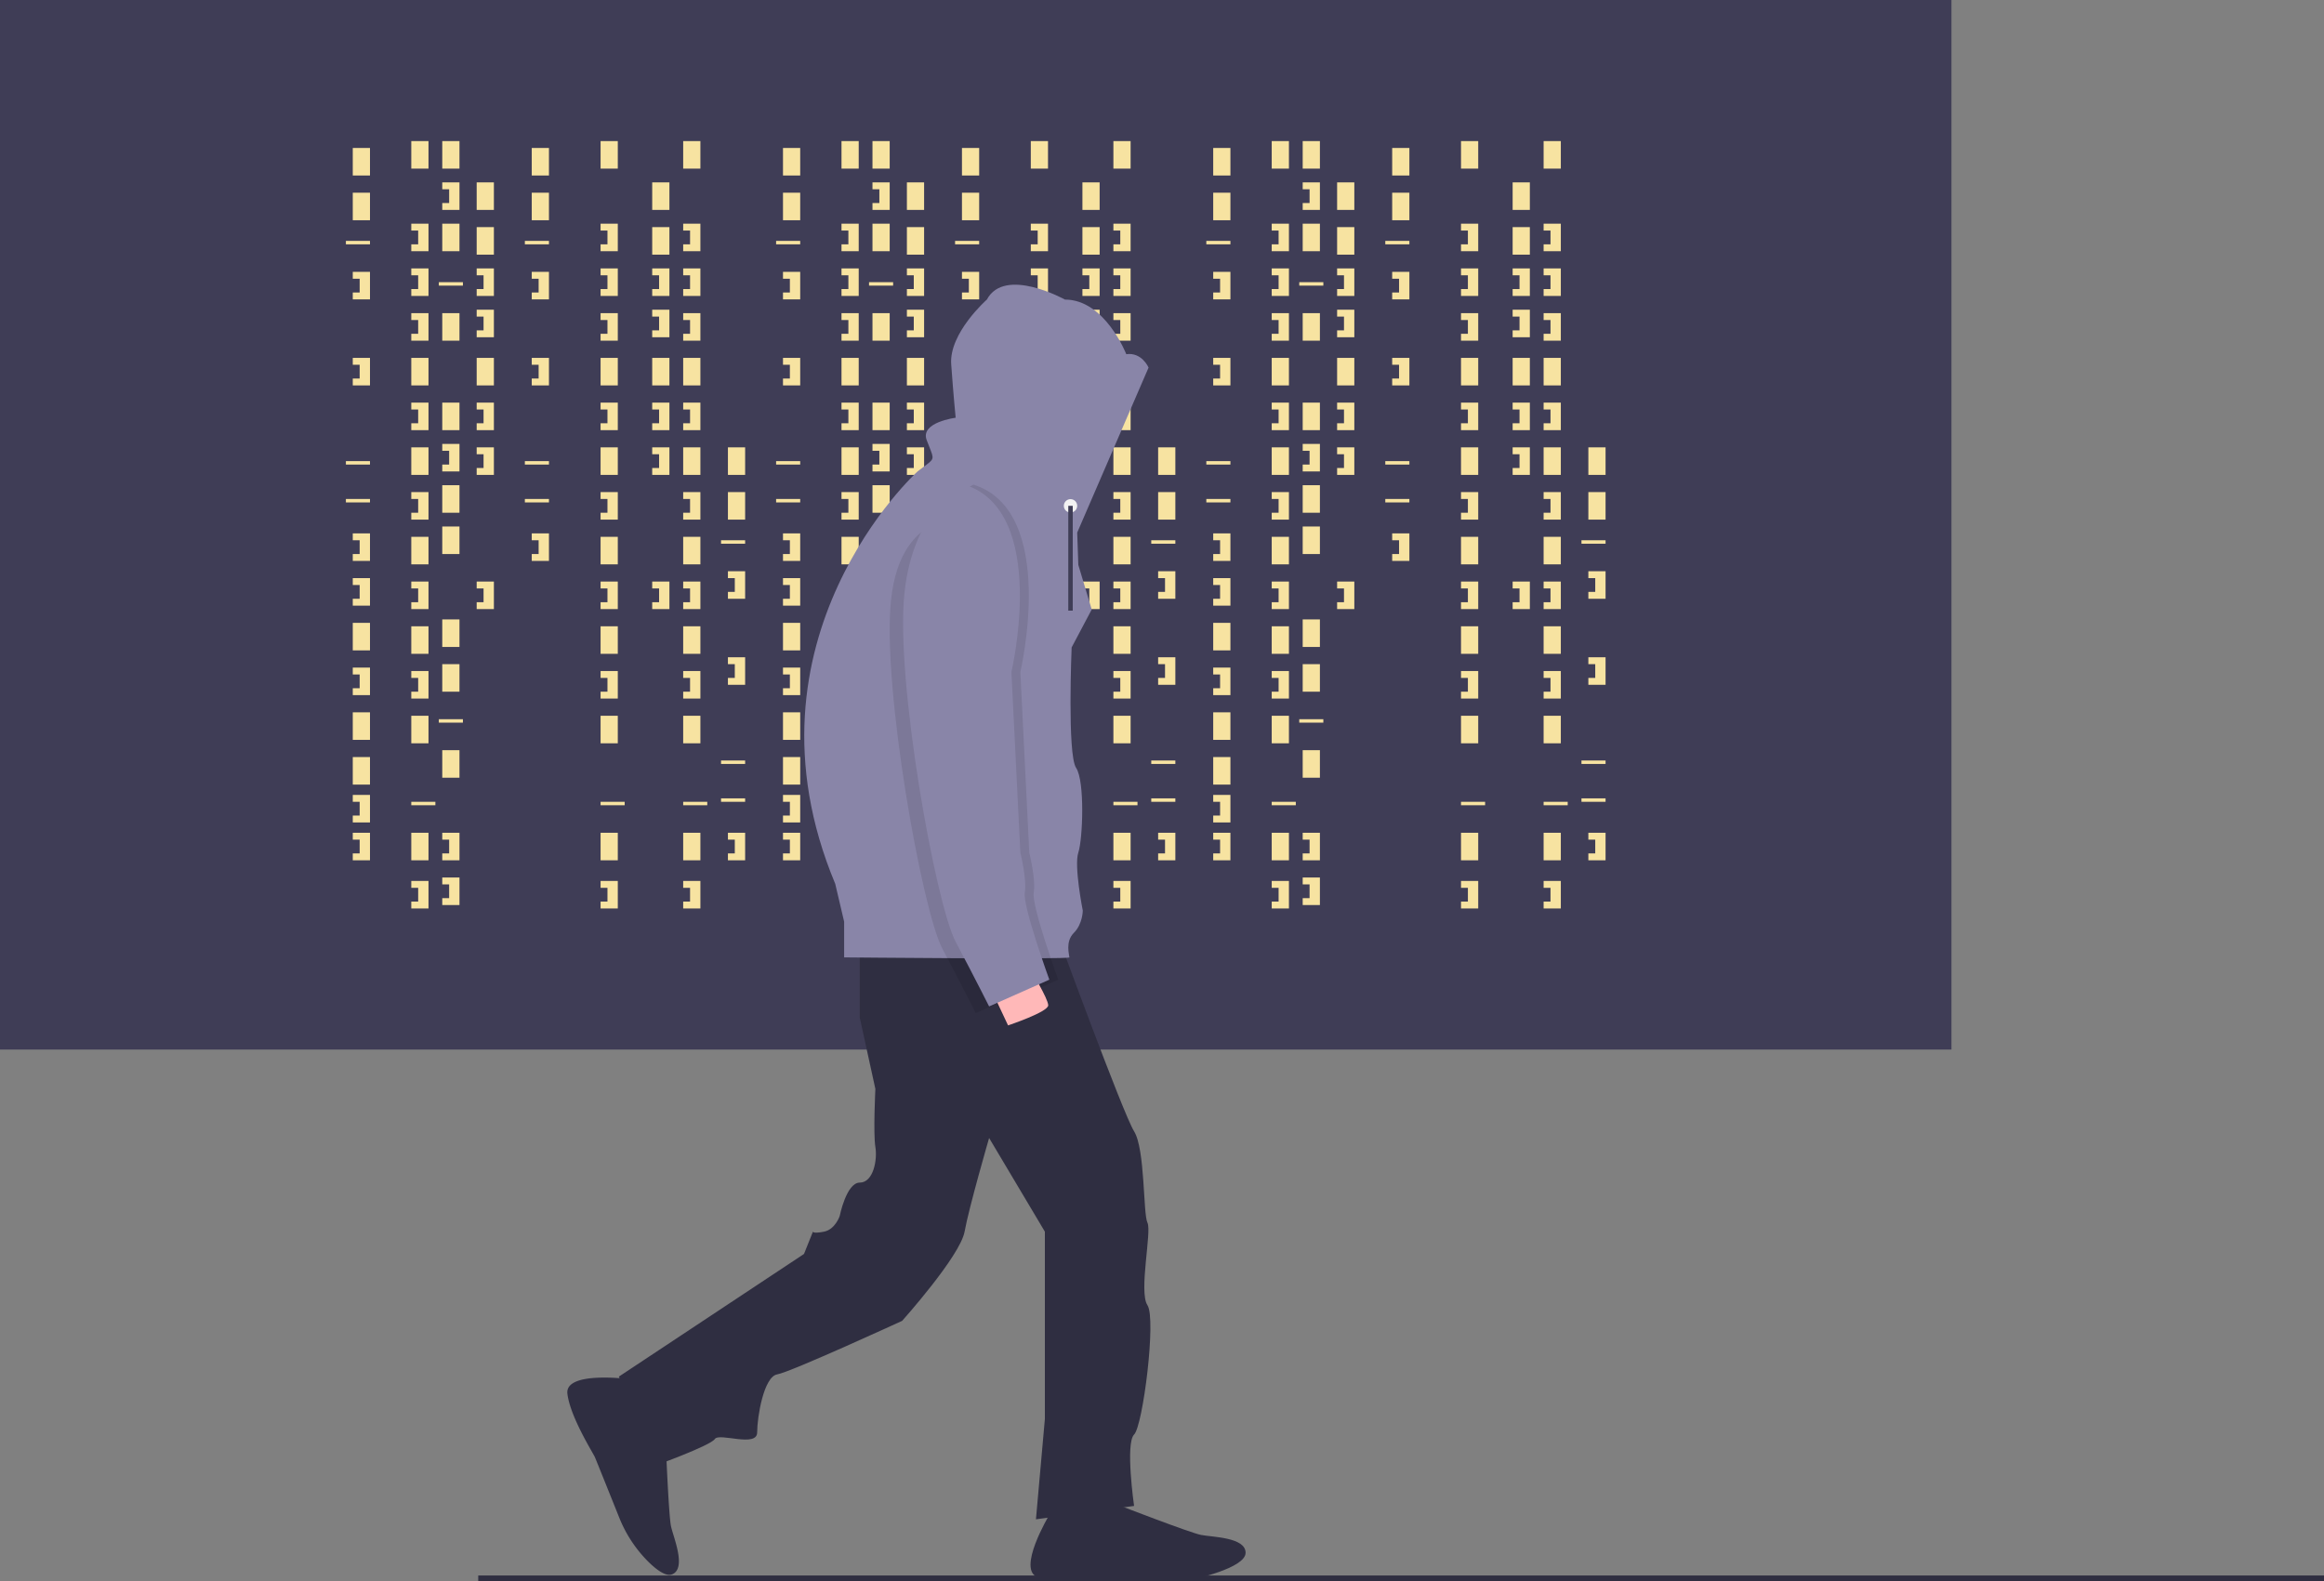 <svg id="a3f4169a-5e5e-4255-abcc-1b8759c50498" data-name="Layer 1" xmlns="http://www.w3.org/2000/svg" width="1042.039" height="709.089" viewBox="0 0 1042.039 709.089"><rect x="0" y="0" width="1042.039" height="709.089" fill="#808080" stroke="none"/><title>hacker_mind</title><rect width="875" height="470.679" fill="#3f3d56"/><rect x="158.179" y="66.358" width="7.716" height="12.346" fill="#f7e3a1"/><rect x="184.414" y="63.272" width="7.716" height="12.346" fill="#f7e3a1"/><rect x="198.302" y="63.272" width="7.716" height="12.346" fill="#f7e3a1"/><rect x="198.302" y="100.309" width="7.716" height="12.346" fill="#f7e3a1"/><rect x="213.735" y="81.79" width="7.716" height="12.346" fill="#f7e3a1"/><rect x="213.735" y="101.852" width="7.716" height="12.346" fill="#f7e3a1"/><rect x="198.302" y="140.432" width="7.716" height="12.346" fill="#f7e3a1"/><rect x="213.735" y="160.494" width="7.716" height="12.346" fill="#f7e3a1"/><rect x="198.302" y="236.111" width="7.716" height="12.346" fill="#f7e3a1"/><rect x="184.414" y="160.494" width="7.716" height="12.346" fill="#f7e3a1"/><rect x="158.179" y="86.42" width="7.716" height="12.346" fill="#f7e3a1"/><rect x="158.179" y="279.321" width="7.716" height="12.346" fill="#f7e3a1"/><rect x="158.179" y="319.444" width="7.716" height="12.346" fill="#f7e3a1"/><rect x="158.179" y="339.506" width="7.716" height="12.346" fill="#f7e3a1"/><rect x="155.093" y="108.025" width="10.802" height="1.543" fill="#f7e3a1"/><rect x="196.759" y="126.543" width="10.802" height="1.543" fill="#f7e3a1"/><rect x="155.093" y="206.79" width="10.802" height="1.543" fill="#f7e3a1"/><rect x="155.093" y="223.765" width="10.802" height="1.543" fill="#f7e3a1"/><rect x="196.759" y="322.531" width="10.802" height="1.543" fill="#f7e3a1"/><rect x="184.414" y="359.568" width="10.802" height="1.543" fill="#f7e3a1"/><polygon points="158.179 121.914 158.179 125 161.265 125 161.265 131.173 158.179 131.173 158.179 134.259 165.895 134.259 165.895 121.914 158.179 121.914" fill="#f7e3a1"/><polygon points="184.414 100.309 184.414 103.395 187.5 103.395 187.5 109.568 184.414 109.568 184.414 112.654 192.13 112.654 192.13 100.309 184.414 100.309" fill="#f7e3a1"/><polygon points="213.735 120.37 213.735 123.457 216.821 123.457 216.821 129.63 213.735 129.63 213.735 132.716 221.451 132.716 221.451 120.37 213.735 120.37" fill="#f7e3a1"/><polygon points="213.735 180.556 213.735 183.642 216.821 183.642 216.821 189.815 213.735 189.815 213.735 192.901 221.451 192.901 221.451 180.556 213.735 180.556" fill="#f7e3a1"/><polygon points="213.735 200.617 213.735 203.704 216.821 203.704 216.821 209.877 213.735 209.877 213.735 212.963 221.451 212.963 221.451 200.617 213.735 200.617" fill="#f7e3a1"/><polygon points="213.735 138.889 213.735 141.975 216.821 141.975 216.821 148.148 213.735 148.148 213.735 151.235 221.451 151.235 221.451 138.889 213.735 138.889" fill="#f7e3a1"/><polygon points="198.302 81.79 198.302 84.877 201.389 84.877 201.389 91.049 198.302 91.049 198.302 94.136 206.019 94.136 206.019 81.79 198.302 81.79" fill="#f7e3a1"/><rect x="198.302" y="180.556" width="7.716" height="12.346" fill="#f7e3a1"/><rect x="198.302" y="217.593" width="7.716" height="12.346" fill="#f7e3a1"/><polygon points="198.302 199.074 198.302 202.16 201.389 202.16 201.389 208.333 198.302 208.333 198.302 211.42 206.019 211.42 206.019 199.074 198.302 199.074" fill="#f7e3a1"/><polygon points="184.414 120.37 184.414 123.457 187.5 123.457 187.5 129.63 184.414 129.63 184.414 132.716 192.13 132.716 192.13 120.37 184.414 120.37" fill="#f7e3a1"/><polygon points="184.414 140.432 184.414 143.519 187.5 143.519 187.5 149.691 184.414 149.691 184.414 152.778 192.13 152.778 192.13 140.432 184.414 140.432" fill="#f7e3a1"/><rect x="184.414" y="200.617" width="7.716" height="12.346" fill="#f7e3a1"/><polygon points="184.414 180.556 184.414 183.642 187.5 183.642 187.5 189.815 184.414 189.815 184.414 192.901 192.13 192.901 192.13 180.556 184.414 180.556" fill="#f7e3a1"/><rect x="184.414" y="240.741" width="7.716" height="12.346" fill="#f7e3a1"/><polygon points="184.414 220.679 184.414 223.765 187.5 223.765 187.5 229.938 184.414 229.938 184.414 233.025 192.13 233.025 192.13 220.679 184.414 220.679" fill="#f7e3a1"/><rect x="184.414" y="280.864" width="7.716" height="12.346" fill="#f7e3a1"/><rect x="198.302" y="277.778" width="7.716" height="12.346" fill="#f7e3a1"/><polygon points="184.414 260.802 184.414 263.889 187.5 263.889 187.5 270.062 184.414 270.062 184.414 273.148 192.13 273.148 192.13 260.802 184.414 260.802" fill="#f7e3a1"/><polygon points="213.735 260.802 213.735 263.889 216.821 263.889 216.821 270.062 213.735 270.062 213.735 273.148 221.451 273.148 221.451 260.802 213.735 260.802" fill="#f7e3a1"/><rect x="292.438" y="81.79" width="7.716" height="12.346" fill="#f7e3a1"/><rect x="292.438" y="101.852" width="7.716" height="12.346" fill="#f7e3a1"/><rect x="292.438" y="160.494" width="7.716" height="12.346" fill="#f7e3a1"/><polygon points="292.438 120.37 292.438 123.457 295.525 123.457 295.525 129.63 292.438 129.63 292.438 132.716 300.154 132.716 300.154 120.37 292.438 120.37" fill="#f7e3a1"/><polygon points="292.438 180.556 292.438 183.642 295.525 183.642 295.525 189.815 292.438 189.815 292.438 192.901 300.154 192.901 300.154 180.556 292.438 180.556" fill="#f7e3a1"/><polygon points="292.438 200.617 292.438 203.704 295.525 203.704 295.525 209.877 292.438 209.877 292.438 212.963 300.154 212.963 300.154 200.617 292.438 200.617" fill="#f7e3a1"/><polygon points="292.438 138.889 292.438 141.975 295.525 141.975 295.525 148.148 292.438 148.148 292.438 151.235 300.154 151.235 300.154 138.889 292.438 138.889" fill="#f7e3a1"/><polygon points="292.438 260.802 292.438 263.889 295.525 263.889 295.525 270.062 292.438 270.062 292.438 273.148 300.154 273.148 300.154 260.802 292.438 260.802" fill="#f7e3a1"/><rect x="184.414" y="320.988" width="7.716" height="12.346" fill="#f7e3a1"/><rect x="198.302" y="297.84" width="7.716" height="12.346" fill="#f7e3a1"/><rect x="184.414" y="373.457" width="7.716" height="12.346" fill="#f7e3a1"/><rect x="198.302" y="336.42" width="7.716" height="12.346" fill="#f7e3a1"/><polygon points="184.414 300.926 184.414 304.012 187.5 304.012 187.5 310.185 184.414 310.185 184.414 313.272 192.13 313.272 192.13 300.926 184.414 300.926" fill="#f7e3a1"/><polygon points="184.414 395.062 184.414 398.148 187.5 398.148 187.5 404.321 184.414 404.321 184.414 407.407 192.13 407.407 192.13 395.062 184.414 395.062" fill="#f7e3a1"/><rect x="269.29" y="63.272" width="7.716" height="12.346" fill="#f7e3a1"/><rect x="269.29" y="160.494" width="7.716" height="12.346" fill="#f7e3a1"/><rect x="269.29" y="359.568" width="10.802" height="1.543" fill="#f7e3a1"/><polygon points="269.29 100.309 269.29 103.395 272.377 103.395 272.377 109.568 269.29 109.568 269.29 112.654 277.006 112.654 277.006 100.309 269.29 100.309" fill="#f7e3a1"/><polygon points="269.29 120.37 269.29 123.457 272.377 123.457 272.377 129.63 269.29 129.63 269.29 132.716 277.006 132.716 277.006 120.37 269.29 120.37" fill="#f7e3a1"/><polygon points="269.29 140.432 269.29 143.519 272.377 143.519 272.377 149.691 269.29 149.691 269.29 152.778 277.006 152.778 277.006 140.432 269.29 140.432" fill="#f7e3a1"/><rect x="269.29" y="200.617" width="7.716" height="12.346" fill="#f7e3a1"/><polygon points="269.29 180.556 269.29 183.642 272.377 183.642 272.377 189.815 269.29 189.815 269.29 192.901 277.006 192.901 277.006 180.556 269.29 180.556" fill="#f7e3a1"/><rect x="269.29" y="240.741" width="7.716" height="12.346" fill="#f7e3a1"/><polygon points="269.29 220.679 269.29 223.765 272.377 223.765 272.377 229.938 269.29 229.938 269.29 233.025 277.006 233.025 277.006 220.679 269.29 220.679" fill="#f7e3a1"/><rect x="269.29" y="280.864" width="7.716" height="12.346" fill="#f7e3a1"/><polygon points="269.29 260.802 269.29 263.889 272.377 263.889 272.377 270.062 269.29 270.062 269.29 273.148 277.006 273.148 277.006 260.802 269.29 260.802" fill="#f7e3a1"/><rect x="269.29" y="320.988" width="7.716" height="12.346" fill="#f7e3a1"/><rect x="269.29" y="373.457" width="7.716" height="12.346" fill="#f7e3a1"/><polygon points="269.29 300.926 269.29 304.012 272.377 304.012 272.377 310.185 269.29 310.185 269.29 313.272 277.006 313.272 277.006 300.926 269.29 300.926" fill="#f7e3a1"/><polygon points="269.29 395.062 269.29 398.148 272.377 398.148 272.377 404.321 269.29 404.321 269.29 407.407 277.006 407.407 277.006 395.062 269.29 395.062" fill="#f7e3a1"/><rect x="306.327" y="63.272" width="7.716" height="12.346" fill="#f7e3a1"/><rect x="306.327" y="160.494" width="7.716" height="12.346" fill="#f7e3a1"/><rect x="306.327" y="359.568" width="10.802" height="1.543" fill="#f7e3a1"/><polygon points="306.327 100.309 306.327 103.395 309.414 103.395 309.414 109.568 306.327 109.568 306.327 112.654 314.043 112.654 314.043 100.309 306.327 100.309" fill="#f7e3a1"/><polygon points="306.327 120.37 306.327 123.457 309.414 123.457 309.414 129.63 306.327 129.63 306.327 132.716 314.043 132.716 314.043 120.37 306.327 120.37" fill="#f7e3a1"/><polygon points="306.327 140.432 306.327 143.519 309.414 143.519 309.414 149.691 306.327 149.691 306.327 152.778 314.043 152.778 314.043 140.432 306.327 140.432" fill="#f7e3a1"/><rect x="306.327" y="200.617" width="7.716" height="12.346" fill="#f7e3a1"/><polygon points="306.327 180.556 306.327 183.642 309.414 183.642 309.414 189.815 306.327 189.815 306.327 192.901 314.043 192.901 314.043 180.556 306.327 180.556" fill="#f7e3a1"/><rect x="306.327" y="240.741" width="7.716" height="12.346" fill="#f7e3a1"/><polygon points="306.327 220.679 306.327 223.765 309.414 223.765 309.414 229.938 306.327 229.938 306.327 233.025 314.043 233.025 314.043 220.679 306.327 220.679" fill="#f7e3a1"/><rect x="306.327" y="280.864" width="7.716" height="12.346" fill="#f7e3a1"/><polygon points="306.327 260.802 306.327 263.889 309.414 263.889 309.414 270.062 306.327 270.062 306.327 273.148 314.043 273.148 314.043 260.802 306.327 260.802" fill="#f7e3a1"/><rect x="306.327" y="320.988" width="7.716" height="12.346" fill="#f7e3a1"/><rect x="306.327" y="373.457" width="7.716" height="12.346" fill="#f7e3a1"/><polygon points="306.327 300.926 306.327 304.012 309.414 304.012 309.414 310.185 306.327 310.185 306.327 313.272 314.043 313.272 314.043 300.926 306.327 300.926" fill="#f7e3a1"/><polygon points="306.327 395.062 306.327 398.148 309.414 398.148 309.414 404.321 306.327 404.321 306.327 407.407 314.043 407.407 314.043 395.062 306.327 395.062" fill="#f7e3a1"/><polygon points="198.302 373.457 198.302 376.543 201.389 376.543 201.389 382.716 198.302 382.716 198.302 385.802 206.019 385.802 206.019 373.457 198.302 373.457" fill="#f7e3a1"/><polygon points="198.302 393.519 198.302 396.605 201.389 396.605 201.389 402.778 198.302 402.778 198.302 405.864 206.019 405.864 206.019 393.519 198.302 393.519" fill="#f7e3a1"/><polygon points="158.179 160.494 158.179 163.58 161.265 163.58 161.265 169.753 158.179 169.753 158.179 172.84 165.895 172.84 165.895 160.494 158.179 160.494" fill="#f7e3a1"/><polygon points="158.179 239.198 158.179 242.284 161.265 242.284 161.265 248.457 158.179 248.457 158.179 251.543 165.895 251.543 165.895 239.198 158.179 239.198" fill="#f7e3a1"/><polygon points="158.179 259.259 158.179 262.346 161.265 262.346 161.265 268.519 158.179 268.519 158.179 271.605 165.895 271.605 165.895 259.259 158.179 259.259" fill="#f7e3a1"/><polygon points="158.179 299.383 158.179 302.469 161.265 302.469 161.265 308.642 158.179 308.642 158.179 311.728 165.895 311.728 165.895 299.383 158.179 299.383" fill="#f7e3a1"/><polygon points="158.179 356.481 158.179 359.568 161.265 359.568 161.265 365.741 158.179 365.741 158.179 368.827 165.895 368.827 165.895 356.481 158.179 356.481" fill="#f7e3a1"/><polygon points="158.179 373.457 158.179 376.543 161.265 376.543 161.265 382.716 158.179 382.716 158.179 385.802 165.895 385.802 165.895 373.457 158.179 373.457" fill="#f7e3a1"/><rect x="238.426" y="66.358" width="7.716" height="12.346" fill="#f7e3a1"/><rect x="238.426" y="86.42" width="7.716" height="12.346" fill="#f7e3a1"/><rect x="235.34" y="108.025" width="10.802" height="1.543" fill="#f7e3a1"/><rect x="235.34" y="206.79" width="10.802" height="1.543" fill="#f7e3a1"/><rect x="235.34" y="223.765" width="10.802" height="1.543" fill="#f7e3a1"/><polygon points="238.426 121.914 238.426 125 241.512 125 241.512 131.173 238.426 131.173 238.426 134.259 246.142 134.259 246.142 121.914 238.426 121.914" fill="#f7e3a1"/><polygon points="238.426 160.494 238.426 163.58 241.512 163.58 241.512 169.753 238.426 169.753 238.426 172.84 246.142 172.84 246.142 160.494 238.426 160.494" fill="#f7e3a1"/><polygon points="238.426 239.198 238.426 242.284 241.512 242.284 241.512 248.457 238.426 248.457 238.426 251.543 246.142 251.543 246.142 239.198 238.426 239.198" fill="#f7e3a1"/><rect x="326.389" y="200.617" width="7.716" height="12.346" fill="#f7e3a1"/><rect x="326.389" y="220.679" width="7.716" height="12.346" fill="#f7e3a1"/><rect x="323.302" y="242.284" width="10.802" height="1.543" fill="#f7e3a1"/><rect x="323.302" y="341.049" width="10.802" height="1.543" fill="#f7e3a1"/><rect x="323.302" y="358.025" width="10.802" height="1.543" fill="#f7e3a1"/><polygon points="326.389 256.173 326.389 259.259 329.475 259.259 329.475 265.432 326.389 265.432 326.389 268.519 334.105 268.519 334.105 256.173 326.389 256.173" fill="#f7e3a1"/><polygon points="326.389 294.753 326.389 297.84 329.475 297.84 329.475 304.012 326.389 304.012 326.389 307.099 334.105 307.099 334.105 294.753 326.389 294.753" fill="#f7e3a1"/><polygon points="326.389 373.457 326.389 376.543 329.475 376.543 329.475 382.716 326.389 382.716 326.389 385.802 334.105 385.802 334.105 373.457 326.389 373.457" fill="#f7e3a1"/><rect x="351.08" y="66.358" width="7.716" height="12.346" fill="#f7e3a1"/><rect x="377.315" y="63.272" width="7.716" height="12.346" fill="#f7e3a1"/><rect x="391.204" y="63.272" width="7.716" height="12.346" fill="#f7e3a1"/><rect x="391.204" y="100.309" width="7.716" height="12.346" fill="#f7e3a1"/><rect x="406.636" y="81.79" width="7.716" height="12.346" fill="#f7e3a1"/><rect x="406.636" y="101.852" width="7.716" height="12.346" fill="#f7e3a1"/><rect x="391.204" y="140.432" width="7.716" height="12.346" fill="#f7e3a1"/><rect x="406.636" y="160.494" width="7.716" height="12.346" fill="#f7e3a1"/><rect x="391.204" y="236.111" width="7.716" height="12.346" fill="#f7e3a1"/><rect x="377.315" y="160.494" width="7.716" height="12.346" fill="#f7e3a1"/><rect x="351.08" y="86.42" width="7.716" height="12.346" fill="#f7e3a1"/><rect x="351.08" y="279.321" width="7.716" height="12.346" fill="#f7e3a1"/><rect x="351.08" y="319.444" width="7.716" height="12.346" fill="#f7e3a1"/><rect x="351.08" y="339.506" width="7.716" height="12.346" fill="#f7e3a1"/><rect x="347.994" y="108.025" width="10.802" height="1.543" fill="#f7e3a1"/><rect x="389.66" y="126.543" width="10.802" height="1.543" fill="#f7e3a1"/><rect x="347.994" y="206.79" width="10.802" height="1.543" fill="#f7e3a1"/><rect x="347.994" y="223.765" width="10.802" height="1.543" fill="#f7e3a1"/><rect x="389.66" y="322.531" width="10.802" height="1.543" fill="#f7e3a1"/><rect x="377.315" y="359.568" width="10.802" height="1.543" fill="#f7e3a1"/><polygon points="351.08 121.914 351.08 125 354.167 125 354.167 131.173 351.08 131.173 351.08 134.259 358.796 134.259 358.796 121.914 351.08 121.914" fill="#f7e3a1"/><polygon points="377.315 100.309 377.315 103.395 380.401 103.395 380.401 109.568 377.315 109.568 377.315 112.654 385.031 112.654 385.031 100.309 377.315 100.309" fill="#f7e3a1"/><polygon points="406.636 120.37 406.636 123.457 409.722 123.457 409.722 129.63 406.636 129.63 406.636 132.716 414.352 132.716 414.352 120.37 406.636 120.37" fill="#f7e3a1"/><polygon points="406.636 180.556 406.636 183.642 409.722 183.642 409.722 189.815 406.636 189.815 406.636 192.901 414.352 192.901 414.352 180.556 406.636 180.556" fill="#f7e3a1"/><polygon points="406.636 200.617 406.636 203.704 409.722 203.704 409.722 209.877 406.636 209.877 406.636 212.963 414.352 212.963 414.352 200.617 406.636 200.617" fill="#f7e3a1"/><polygon points="406.636 138.889 406.636 141.975 409.722 141.975 409.722 148.148 406.636 148.148 406.636 151.235 414.352 151.235 414.352 138.889 406.636 138.889" fill="#f7e3a1"/><polygon points="391.204 81.79 391.204 84.877 394.29 84.877 394.29 91.049 391.204 91.049 391.204 94.136 398.92 94.136 398.92 81.79 391.204 81.79" fill="#f7e3a1"/><rect x="391.204" y="180.556" width="7.716" height="12.346" fill="#f7e3a1"/><rect x="391.204" y="217.593" width="7.716" height="12.346" fill="#f7e3a1"/><polygon points="391.204 199.074 391.204 202.16 394.29 202.16 394.29 208.333 391.204 208.333 391.204 211.42 398.92 211.42 398.92 199.074 391.204 199.074" fill="#f7e3a1"/><polygon points="377.315 120.37 377.315 123.457 380.401 123.457 380.401 129.63 377.315 129.63 377.315 132.716 385.031 132.716 385.031 120.37 377.315 120.37" fill="#f7e3a1"/><polygon points="377.315 140.432 377.315 143.519 380.401 143.519 380.401 149.691 377.315 149.691 377.315 152.778 385.031 152.778 385.031 140.432 377.315 140.432" fill="#f7e3a1"/><rect x="377.315" y="200.617" width="7.716" height="12.346" fill="#f7e3a1"/><polygon points="377.315 180.556 377.315 183.642 380.401 183.642 380.401 189.815 377.315 189.815 377.315 192.901 385.031 192.901 385.031 180.556 377.315 180.556" fill="#f7e3a1"/><rect x="377.315" y="240.741" width="7.716" height="12.346" fill="#f7e3a1"/><polygon points="377.315 220.679 377.315 223.765 380.401 223.765 380.401 229.938 377.315 229.938 377.315 233.025 385.031 233.025 385.031 220.679 377.315 220.679" fill="#f7e3a1"/><rect x="377.315" y="280.864" width="7.716" height="12.346" fill="#f7e3a1"/><rect x="391.204" y="277.778" width="7.716" height="12.346" fill="#f7e3a1"/><polygon points="377.315 260.802 377.315 263.889 380.401 263.889 380.401 270.062 377.315 270.062 377.315 273.148 385.031 273.148 385.031 260.802 377.315 260.802" fill="#f7e3a1"/><polygon points="406.636 260.802 406.636 263.889 409.722 263.889 409.722 270.062 406.636 270.062 406.636 273.148 414.352 273.148 414.352 260.802 406.636 260.802" fill="#f7e3a1"/><rect x="485.34" y="81.79" width="7.716" height="12.346" fill="#f7e3a1"/><rect x="485.34" y="101.852" width="7.716" height="12.346" fill="#f7e3a1"/><rect x="485.34" y="160.494" width="7.716" height="12.346" fill="#f7e3a1"/><polygon points="485.34 120.37 485.34 123.457 488.426 123.457 488.426 129.63 485.34 129.63 485.34 132.716 493.056 132.716 493.056 120.37 485.34 120.37" fill="#f7e3a1"/><polygon points="485.34 180.556 485.34 183.642 488.426 183.642 488.426 189.815 485.34 189.815 485.34 192.901 493.056 192.901 493.056 180.556 485.34 180.556" fill="#f7e3a1"/><polygon points="485.34 200.617 485.34 203.704 488.426 203.704 488.426 209.877 485.34 209.877 485.34 212.963 493.056 212.963 493.056 200.617 485.34 200.617" fill="#f7e3a1"/><polygon points="485.34 138.889 485.34 141.975 488.426 141.975 488.426 148.148 485.34 148.148 485.34 151.235 493.056 151.235 493.056 138.889 485.34 138.889" fill="#f7e3a1"/><polygon points="485.34 260.802 485.34 263.889 488.426 263.889 488.426 270.062 485.34 270.062 485.34 273.148 493.056 273.148 493.056 260.802 485.34 260.802" fill="#f7e3a1"/><rect x="377.315" y="320.988" width="7.716" height="12.346" fill="#f7e3a1"/><rect x="391.204" y="297.84" width="7.716" height="12.346" fill="#f7e3a1"/><rect x="377.315" y="373.457" width="7.716" height="12.346" fill="#f7e3a1"/><rect x="391.204" y="336.42" width="7.716" height="12.346" fill="#f7e3a1"/><polygon points="377.315 300.926 377.315 304.012 380.401 304.012 380.401 310.185 377.315 310.185 377.315 313.272 385.031 313.272 385.031 300.926 377.315 300.926" fill="#f7e3a1"/><polygon points="377.315 395.062 377.315 398.148 380.401 398.148 380.401 404.321 377.315 404.321 377.315 407.407 385.031 407.407 385.031 395.062 377.315 395.062" fill="#f7e3a1"/><rect x="462.191" y="63.272" width="7.716" height="12.346" fill="#f7e3a1"/><rect x="462.191" y="160.494" width="7.716" height="12.346" fill="#f7e3a1"/><rect x="462.191" y="359.568" width="10.802" height="1.543" fill="#f7e3a1"/><polygon points="462.191 100.309 462.191 103.395 465.278 103.395 465.278 109.568 462.191 109.568 462.191 112.654 469.907 112.654 469.907 100.309 462.191 100.309" fill="#f7e3a1"/><polygon points="462.191 120.37 462.191 123.457 465.278 123.457 465.278 129.63 462.191 129.63 462.191 132.716 469.907 132.716 469.907 120.37 462.191 120.37" fill="#f7e3a1"/><polygon points="462.191 140.432 462.191 143.519 465.278 143.519 465.278 149.691 462.191 149.691 462.191 152.778 469.907 152.778 469.907 140.432 462.191 140.432" fill="#f7e3a1"/><rect x="462.191" y="200.617" width="7.716" height="12.346" fill="#f7e3a1"/><polygon points="462.191 180.556 462.191 183.642 465.278 183.642 465.278 189.815 462.191 189.815 462.191 192.901 469.907 192.901 469.907 180.556 462.191 180.556" fill="#f7e3a1"/><rect x="462.191" y="240.741" width="7.716" height="12.346" fill="#f7e3a1"/><polygon points="462.191 220.679 462.191 223.765 465.278 223.765 465.278 229.938 462.191 229.938 462.191 233.025 469.907 233.025 469.907 220.679 462.191 220.679" fill="#f7e3a1"/><rect x="462.191" y="280.864" width="7.716" height="12.346" fill="#f7e3a1"/><polygon points="462.191 260.802 462.191 263.889 465.278 263.889 465.278 270.062 462.191 270.062 462.191 273.148 469.907 273.148 469.907 260.802 462.191 260.802" fill="#f7e3a1"/><rect x="462.191" y="320.988" width="7.716" height="12.346" fill="#f7e3a1"/><rect x="462.191" y="373.457" width="7.716" height="12.346" fill="#f7e3a1"/><polygon points="462.191 300.926 462.191 304.012 465.278 304.012 465.278 310.185 462.191 310.185 462.191 313.272 469.907 313.272 469.907 300.926 462.191 300.926" fill="#f7e3a1"/><polygon points="462.191 395.062 462.191 398.148 465.278 398.148 465.278 404.321 462.191 404.321 462.191 407.407 469.907 407.407 469.907 395.062 462.191 395.062" fill="#f7e3a1"/><rect x="499.228" y="63.272" width="7.716" height="12.346" fill="#f7e3a1"/><rect x="499.228" y="160.494" width="7.716" height="12.346" fill="#f7e3a1"/><rect x="499.228" y="359.568" width="10.802" height="1.543" fill="#f7e3a1"/><polygon points="499.228 100.309 499.228 103.395 502.315 103.395 502.315 109.568 499.228 109.568 499.228 112.654 506.944 112.654 506.944 100.309 499.228 100.309" fill="#f7e3a1"/><polygon points="499.228 120.37 499.228 123.457 502.315 123.457 502.315 129.63 499.228 129.63 499.228 132.716 506.944 132.716 506.944 120.37 499.228 120.37" fill="#f7e3a1"/><polygon points="499.228 140.432 499.228 143.519 502.315 143.519 502.315 149.691 499.228 149.691 499.228 152.778 506.944 152.778 506.944 140.432 499.228 140.432" fill="#f7e3a1"/><rect x="499.228" y="200.617" width="7.716" height="12.346" fill="#f7e3a1"/><polygon points="499.228 180.556 499.228 183.642 502.315 183.642 502.315 189.815 499.228 189.815 499.228 192.901 506.944 192.901 506.944 180.556 499.228 180.556" fill="#f7e3a1"/><rect x="499.228" y="240.741" width="7.716" height="12.346" fill="#f7e3a1"/><polygon points="499.228 220.679 499.228 223.765 502.315 223.765 502.315 229.938 499.228 229.938 499.228 233.025 506.944 233.025 506.944 220.679 499.228 220.679" fill="#f7e3a1"/><rect x="499.228" y="280.864" width="7.716" height="12.346" fill="#f7e3a1"/><polygon points="499.228 260.802 499.228 263.889 502.315 263.889 502.315 270.062 499.228 270.062 499.228 273.148 506.944 273.148 506.944 260.802 499.228 260.802" fill="#f7e3a1"/><rect x="499.228" y="320.988" width="7.716" height="12.346" fill="#f7e3a1"/><rect x="499.228" y="373.457" width="7.716" height="12.346" fill="#f7e3a1"/><polygon points="499.228 300.926 499.228 304.012 502.315 304.012 502.315 310.185 499.228 310.185 499.228 313.272 506.944 313.272 506.944 300.926 499.228 300.926" fill="#f7e3a1"/><polygon points="499.228 395.062 499.228 398.148 502.315 398.148 502.315 404.321 499.228 404.321 499.228 407.407 506.944 407.407 506.944 395.062 499.228 395.062" fill="#f7e3a1"/><polygon points="391.204 373.457 391.204 376.543 394.29 376.543 394.29 382.716 391.204 382.716 391.204 385.802 398.92 385.802 398.92 373.457 391.204 373.457" fill="#f7e3a1"/><polygon points="391.204 393.519 391.204 396.605 394.29 396.605 394.29 402.778 391.204 402.778 391.204 405.864 398.92 405.864 398.92 393.519 391.204 393.519" fill="#f7e3a1"/><polygon points="351.08 160.494 351.08 163.58 354.167 163.58 354.167 169.753 351.08 169.753 351.08 172.84 358.796 172.84 358.796 160.494 351.08 160.494" fill="#f7e3a1"/><polygon points="351.08 239.198 351.08 242.284 354.167 242.284 354.167 248.457 351.08 248.457 351.08 251.543 358.796 251.543 358.796 239.198 351.08 239.198" fill="#f7e3a1"/><polygon points="351.08 259.259 351.08 262.346 354.167 262.346 354.167 268.519 351.08 268.519 351.08 271.605 358.796 271.605 358.796 259.259 351.08 259.259" fill="#f7e3a1"/><polygon points="351.08 299.383 351.08 302.469 354.167 302.469 354.167 308.642 351.08 308.642 351.08 311.728 358.796 311.728 358.796 299.383 351.08 299.383" fill="#f7e3a1"/><polygon points="351.08 356.481 351.08 359.568 354.167 359.568 354.167 365.741 351.08 365.741 351.08 368.827 358.796 368.827 358.796 356.481 351.08 356.481" fill="#f7e3a1"/><polygon points="351.08 373.457 351.08 376.543 354.167 376.543 354.167 382.716 351.08 382.716 351.08 385.802 358.796 385.802 358.796 373.457 351.08 373.457" fill="#f7e3a1"/><rect x="431.327" y="66.358" width="7.716" height="12.346" fill="#f7e3a1"/><rect x="431.327" y="86.42" width="7.716" height="12.346" fill="#f7e3a1"/><rect x="428.241" y="108.025" width="10.802" height="1.543" fill="#f7e3a1"/><rect x="428.241" y="206.79" width="10.802" height="1.543" fill="#f7e3a1"/><rect x="428.241" y="223.765" width="10.802" height="1.543" fill="#f7e3a1"/><polygon points="431.327 121.914 431.327 125 434.414 125 434.414 131.173 431.327 131.173 431.327 134.259 439.043 134.259 439.043 121.914 431.327 121.914" fill="#f7e3a1"/><polygon points="431.327 160.494 431.327 163.58 434.414 163.58 434.414 169.753 431.327 169.753 431.327 172.84 439.043 172.84 439.043 160.494 431.327 160.494" fill="#f7e3a1"/><polygon points="431.327 239.198 431.327 242.284 434.414 242.284 434.414 248.457 431.327 248.457 431.327 251.543 439.043 251.543 439.043 239.198 431.327 239.198" fill="#f7e3a1"/><rect x="519.29" y="200.617" width="7.716" height="12.346" fill="#f7e3a1"/><rect x="519.29" y="220.679" width="7.716" height="12.346" fill="#f7e3a1"/><rect x="516.204" y="242.284" width="10.802" height="1.543" fill="#f7e3a1"/><rect x="516.204" y="341.049" width="10.802" height="1.543" fill="#f7e3a1"/><rect x="516.204" y="358.025" width="10.802" height="1.543" fill="#f7e3a1"/><polygon points="519.29 256.173 519.29 259.259 522.377 259.259 522.377 265.432 519.29 265.432 519.29 268.519 527.006 268.519 527.006 256.173 519.29 256.173" fill="#f7e3a1"/><polygon points="519.29 294.753 519.29 297.84 522.377 297.84 522.377 304.012 519.29 304.012 519.29 307.099 527.006 307.099 527.006 294.753 519.29 294.753" fill="#f7e3a1"/><polygon points="519.29 373.457 519.29 376.543 522.377 376.543 522.377 382.716 519.29 382.716 519.29 385.802 527.006 385.802 527.006 373.457 519.29 373.457" fill="#f7e3a1"/><rect x="543.981" y="66.358" width="7.716" height="12.346" fill="#f7e3a1"/><rect x="570.216" y="63.272" width="7.716" height="12.346" fill="#f7e3a1"/><rect x="584.105" y="63.272" width="7.716" height="12.346" fill="#f7e3a1"/><rect x="584.105" y="100.309" width="7.716" height="12.346" fill="#f7e3a1"/><rect x="599.537" y="81.79" width="7.716" height="12.346" fill="#f7e3a1"/><rect x="599.537" y="101.852" width="7.716" height="12.346" fill="#f7e3a1"/><rect x="584.105" y="140.432" width="7.716" height="12.346" fill="#f7e3a1"/><rect x="599.537" y="160.494" width="7.716" height="12.346" fill="#f7e3a1"/><rect x="584.105" y="236.111" width="7.716" height="12.346" fill="#f7e3a1"/><rect x="570.216" y="160.494" width="7.716" height="12.346" fill="#f7e3a1"/><rect x="543.981" y="86.42" width="7.716" height="12.346" fill="#f7e3a1"/><rect x="543.981" y="279.321" width="7.716" height="12.346" fill="#f7e3a1"/><rect x="543.981" y="319.444" width="7.716" height="12.346" fill="#f7e3a1"/><rect x="543.981" y="339.506" width="7.716" height="12.346" fill="#f7e3a1"/><rect x="540.895" y="108.025" width="10.802" height="1.543" fill="#f7e3a1"/><rect x="582.562" y="126.543" width="10.802" height="1.543" fill="#f7e3a1"/><rect x="540.895" y="206.79" width="10.802" height="1.543" fill="#f7e3a1"/><rect x="540.895" y="223.765" width="10.802" height="1.543" fill="#f7e3a1"/><rect x="582.562" y="322.531" width="10.802" height="1.543" fill="#f7e3a1"/><rect x="570.216" y="359.568" width="10.802" height="1.543" fill="#f7e3a1"/><polygon points="543.981 121.914 543.981 125 547.068 125 547.068 131.173 543.981 131.173 543.981 134.259 551.698 134.259 551.698 121.914 543.981 121.914" fill="#f7e3a1"/><polygon points="570.216 100.309 570.216 103.395 573.302 103.395 573.302 109.568 570.216 109.568 570.216 112.654 577.932 112.654 577.932 100.309 570.216 100.309" fill="#f7e3a1"/><polygon points="599.537 120.37 599.537 123.457 602.623 123.457 602.623 129.63 599.537 129.63 599.537 132.716 607.253 132.716 607.253 120.37 599.537 120.37" fill="#f7e3a1"/><polygon points="599.537 180.556 599.537 183.642 602.623 183.642 602.623 189.815 599.537 189.815 599.537 192.901 607.253 192.901 607.253 180.556 599.537 180.556" fill="#f7e3a1"/><polygon points="599.537 200.617 599.537 203.704 602.623 203.704 602.623 209.877 599.537 209.877 599.537 212.963 607.253 212.963 607.253 200.617 599.537 200.617" fill="#f7e3a1"/><polygon points="599.537 138.889 599.537 141.975 602.623 141.975 602.623 148.148 599.537 148.148 599.537 151.235 607.253 151.235 607.253 138.889 599.537 138.889" fill="#f7e3a1"/><polygon points="584.105 81.79 584.105 84.877 587.191 84.877 587.191 91.049 584.105 91.049 584.105 94.136 591.821 94.136 591.821 81.79 584.105 81.79" fill="#f7e3a1"/><rect x="584.105" y="180.556" width="7.716" height="12.346" fill="#f7e3a1"/><rect x="584.105" y="217.593" width="7.716" height="12.346" fill="#f7e3a1"/><polygon points="584.105 199.074 584.105 202.16 587.191 202.16 587.191 208.333 584.105 208.333 584.105 211.42 591.821 211.42 591.821 199.074 584.105 199.074" fill="#f7e3a1"/><polygon points="570.216 120.37 570.216 123.457 573.302 123.457 573.302 129.63 570.216 129.63 570.216 132.716 577.932 132.716 577.932 120.37 570.216 120.37" fill="#f7e3a1"/><polygon points="570.216 140.432 570.216 143.519 573.302 143.519 573.302 149.691 570.216 149.691 570.216 152.778 577.932 152.778 577.932 140.432 570.216 140.432" fill="#f7e3a1"/><rect x="570.216" y="200.617" width="7.716" height="12.346" fill="#f7e3a1"/><polygon points="570.216 180.556 570.216 183.642 573.302 183.642 573.302 189.815 570.216 189.815 570.216 192.901 577.932 192.901 577.932 180.556 570.216 180.556" fill="#f7e3a1"/><rect x="570.216" y="240.741" width="7.716" height="12.346" fill="#f7e3a1"/><polygon points="570.216 220.679 570.216 223.765 573.302 223.765 573.302 229.938 570.216 229.938 570.216 233.025 577.932 233.025 577.932 220.679 570.216 220.679" fill="#f7e3a1"/><rect x="570.216" y="280.864" width="7.716" height="12.346" fill="#f7e3a1"/><rect x="584.105" y="277.778" width="7.716" height="12.346" fill="#f7e3a1"/><polygon points="570.216 260.802 570.216 263.889 573.302 263.889 573.302 270.062 570.216 270.062 570.216 273.148 577.932 273.148 577.932 260.802 570.216 260.802" fill="#f7e3a1"/><polygon points="599.537 260.802 599.537 263.889 602.623 263.889 602.623 270.062 599.537 270.062 599.537 273.148 607.253 273.148 607.253 260.802 599.537 260.802" fill="#f7e3a1"/><rect x="678.241" y="81.79" width="7.716" height="12.346" fill="#f7e3a1"/><rect x="678.241" y="101.852" width="7.716" height="12.346" fill="#f7e3a1"/><rect x="678.241" y="160.494" width="7.716" height="12.346" fill="#f7e3a1"/><polygon points="678.241 120.37 678.241 123.457 681.327 123.457 681.327 129.63 678.241 129.63 678.241 132.716 685.957 132.716 685.957 120.37 678.241 120.37" fill="#f7e3a1"/><polygon points="678.241 180.556 678.241 183.642 681.327 183.642 681.327 189.815 678.241 189.815 678.241 192.901 685.957 192.901 685.957 180.556 678.241 180.556" fill="#f7e3a1"/><polygon points="678.241 200.617 678.241 203.704 681.327 203.704 681.327 209.877 678.241 209.877 678.241 212.963 685.957 212.963 685.957 200.617 678.241 200.617" fill="#f7e3a1"/><polygon points="678.241 138.889 678.241 141.975 681.327 141.975 681.327 148.148 678.241 148.148 678.241 151.235 685.957 151.235 685.957 138.889 678.241 138.889" fill="#f7e3a1"/><polygon points="678.241 260.802 678.241 263.889 681.327 263.889 681.327 270.062 678.241 270.062 678.241 273.148 685.957 273.148 685.957 260.802 678.241 260.802" fill="#f7e3a1"/><rect x="570.216" y="320.988" width="7.716" height="12.346" fill="#f7e3a1"/><rect x="584.105" y="297.84" width="7.716" height="12.346" fill="#f7e3a1"/><rect x="570.216" y="373.457" width="7.716" height="12.346" fill="#f7e3a1"/><rect x="584.105" y="336.42" width="7.716" height="12.346" fill="#f7e3a1"/><polygon points="570.216 300.926 570.216 304.012 573.302 304.012 573.302 310.185 570.216 310.185 570.216 313.272 577.932 313.272 577.932 300.926 570.216 300.926" fill="#f7e3a1"/><polygon points="570.216 395.062 570.216 398.148 573.302 398.148 573.302 404.321 570.216 404.321 570.216 407.407 577.932 407.407 577.932 395.062 570.216 395.062" fill="#f7e3a1"/><rect x="655.093" y="63.272" width="7.716" height="12.346" fill="#f7e3a1"/><rect x="655.093" y="160.494" width="7.716" height="12.346" fill="#f7e3a1"/><rect x="655.093" y="359.568" width="10.802" height="1.543" fill="#f7e3a1"/><polygon points="655.093 100.309 655.093 103.395 658.179 103.395 658.179 109.568 655.093 109.568 655.093 112.654 662.809 112.654 662.809 100.309 655.093 100.309" fill="#f7e3a1"/><polygon points="655.093 120.37 655.093 123.457 658.179 123.457 658.179 129.63 655.093 129.63 655.093 132.716 662.809 132.716 662.809 120.37 655.093 120.37" fill="#f7e3a1"/><polygon points="655.093 140.432 655.093 143.519 658.179 143.519 658.179 149.691 655.093 149.691 655.093 152.778 662.809 152.778 662.809 140.432 655.093 140.432" fill="#f7e3a1"/><rect x="655.093" y="200.617" width="7.716" height="12.346" fill="#f7e3a1"/><polygon points="655.093 180.556 655.093 183.642 658.179 183.642 658.179 189.815 655.093 189.815 655.093 192.901 662.809 192.901 662.809 180.556 655.093 180.556" fill="#f7e3a1"/><rect x="655.093" y="240.741" width="7.716" height="12.346" fill="#f7e3a1"/><polygon points="655.093 220.679 655.093 223.765 658.179 223.765 658.179 229.938 655.093 229.938 655.093 233.025 662.809 233.025 662.809 220.679 655.093 220.679" fill="#f7e3a1"/><rect x="655.093" y="280.864" width="7.716" height="12.346" fill="#f7e3a1"/><polygon points="655.093 260.802 655.093 263.889 658.179 263.889 658.179 270.062 655.093 270.062 655.093 273.148 662.809 273.148 662.809 260.802 655.093 260.802" fill="#f7e3a1"/><rect x="655.093" y="320.988" width="7.716" height="12.346" fill="#f7e3a1"/><rect x="655.093" y="373.457" width="7.716" height="12.346" fill="#f7e3a1"/><polygon points="655.093 300.926 655.093 304.012 658.179 304.012 658.179 310.185 655.093 310.185 655.093 313.272 662.809 313.272 662.809 300.926 655.093 300.926" fill="#f7e3a1"/><polygon points="655.093 395.062 655.093 398.148 658.179 398.148 658.179 404.321 655.093 404.321 655.093 407.407 662.809 407.407 662.809 395.062 655.093 395.062" fill="#f7e3a1"/><rect x="692.13" y="63.272" width="7.716" height="12.346" fill="#f7e3a1"/><rect x="692.13" y="160.494" width="7.716" height="12.346" fill="#f7e3a1"/><rect x="692.13" y="359.568" width="10.802" height="1.543" fill="#f7e3a1"/><polygon points="692.13 100.309 692.13 103.395 695.216 103.395 695.216 109.568 692.13 109.568 692.13 112.654 699.846 112.654 699.846 100.309 692.13 100.309" fill="#f7e3a1"/><polygon points="692.13 120.37 692.13 123.457 695.216 123.457 695.216 129.63 692.13 129.63 692.13 132.716 699.846 132.716 699.846 120.37 692.13 120.37" fill="#f7e3a1"/><polygon points="692.13 140.432 692.13 143.519 695.216 143.519 695.216 149.691 692.13 149.691 692.13 152.778 699.846 152.778 699.846 140.432 692.13 140.432" fill="#f7e3a1"/><rect x="692.13" y="200.617" width="7.716" height="12.346" fill="#f7e3a1"/><polygon points="692.13 180.556 692.13 183.642 695.216 183.642 695.216 189.815 692.13 189.815 692.13 192.901 699.846 192.901 699.846 180.556 692.13 180.556" fill="#f7e3a1"/><rect x="692.13" y="240.741" width="7.716" height="12.346" fill="#f7e3a1"/><polygon points="692.13 220.679 692.13 223.765 695.216 223.765 695.216 229.938 692.13 229.938 692.13 233.025 699.846 233.025 699.846 220.679 692.13 220.679" fill="#f7e3a1"/><rect x="692.13" y="280.864" width="7.716" height="12.346" fill="#f7e3a1"/><polygon points="692.13 260.802 692.13 263.889 695.216 263.889 695.216 270.062 692.13 270.062 692.13 273.148 699.846 273.148 699.846 260.802 692.13 260.802" fill="#f7e3a1"/><rect x="692.13" y="320.988" width="7.716" height="12.346" fill="#f7e3a1"/><rect x="692.13" y="373.457" width="7.716" height="12.346" fill="#f7e3a1"/><polygon points="692.13 300.926 692.13 304.012 695.216 304.012 695.216 310.185 692.13 310.185 692.13 313.272 699.846 313.272 699.846 300.926 692.13 300.926" fill="#f7e3a1"/><polygon points="692.13 395.062 692.13 398.148 695.216 398.148 695.216 404.321 692.13 404.321 692.13 407.407 699.846 407.407 699.846 395.062 692.13 395.062" fill="#f7e3a1"/><polygon points="584.105 373.457 584.105 376.543 587.191 376.543 587.191 382.716 584.105 382.716 584.105 385.802 591.821 385.802 591.821 373.457 584.105 373.457" fill="#f7e3a1"/><polygon points="584.105 393.519 584.105 396.605 587.191 396.605 587.191 402.778 584.105 402.778 584.105 405.864 591.821 405.864 591.821 393.519 584.105 393.519" fill="#f7e3a1"/><polygon points="543.981 160.494 543.981 163.58 547.068 163.58 547.068 169.753 543.981 169.753 543.981 172.84 551.698 172.84 551.698 160.494 543.981 160.494" fill="#f7e3a1"/><polygon points="543.981 239.198 543.981 242.284 547.068 242.284 547.068 248.457 543.981 248.457 543.981 251.543 551.698 251.543 551.698 239.198 543.981 239.198" fill="#f7e3a1"/><polygon points="543.981 259.259 543.981 262.346 547.068 262.346 547.068 268.519 543.981 268.519 543.981 271.605 551.698 271.605 551.698 259.259 543.981 259.259" fill="#f7e3a1"/><polygon points="543.981 299.383 543.981 302.469 547.068 302.469 547.068 308.642 543.981 308.642 543.981 311.728 551.698 311.728 551.698 299.383 543.981 299.383" fill="#f7e3a1"/><polygon points="543.981 356.481 543.981 359.568 547.068 359.568 547.068 365.741 543.981 365.741 543.981 368.827 551.698 368.827 551.698 356.481 543.981 356.481" fill="#f7e3a1"/><polygon points="543.981 373.457 543.981 376.543 547.068 376.543 547.068 382.716 543.981 382.716 543.981 385.802 551.698 385.802 551.698 373.457 543.981 373.457" fill="#f7e3a1"/><rect x="624.228" y="66.358" width="7.716" height="12.346" fill="#f7e3a1"/><rect x="624.228" y="86.42" width="7.716" height="12.346" fill="#f7e3a1"/><rect x="621.142" y="108.025" width="10.802" height="1.543" fill="#f7e3a1"/><rect x="621.142" y="206.79" width="10.802" height="1.543" fill="#f7e3a1"/><rect x="621.142" y="223.765" width="10.802" height="1.543" fill="#f7e3a1"/><polygon points="624.228 121.914 624.228 125 627.315 125 627.315 131.173 624.228 131.173 624.228 134.259 631.944 134.259 631.944 121.914 624.228 121.914" fill="#f7e3a1"/><polygon points="624.228 160.494 624.228 163.58 627.315 163.58 627.315 169.753 624.228 169.753 624.228 172.84 631.944 172.84 631.944 160.494 624.228 160.494" fill="#f7e3a1"/><polygon points="624.228 239.198 624.228 242.284 627.315 242.284 627.315 248.457 624.228 248.457 624.228 251.543 631.944 251.543 631.944 239.198 624.228 239.198" fill="#f7e3a1"/><rect x="712.191" y="200.617" width="7.716" height="12.346" fill="#f7e3a1"/><rect x="712.191" y="220.679" width="7.716" height="12.346" fill="#f7e3a1"/><rect x="709.105" y="242.284" width="10.802" height="1.543" fill="#f7e3a1"/><rect x="709.105" y="341.049" width="10.802" height="1.543" fill="#f7e3a1"/><rect x="709.105" y="358.025" width="10.802" height="1.543" fill="#f7e3a1"/><polygon points="712.191 256.173 712.191 259.259 715.278 259.259 715.278 265.432 712.191 265.432 712.191 268.519 719.907 268.519 719.907 256.173 712.191 256.173" fill="#f7e3a1"/><polygon points="712.191 294.753 712.191 297.84 715.278 297.84 715.278 304.012 712.191 304.012 712.191 307.099 719.907 307.099 719.907 294.753 712.191 294.753" fill="#f7e3a1"/><polygon points="712.191 373.457 712.191 376.543 715.278 376.543 715.278 382.716 712.191 382.716 712.191 385.802 719.907 385.802 719.907 373.457 712.191 373.457" fill="#f7e3a1"/><rect x="214.435" y="706.534" width="827.604" height="2.554" fill="#2f2e41"/><path d="M464.48,499.795v52l7,32s-1,20,0,26-1,16-7,16-9,15-9,15-2,6-7,7-5,0-5,0l-4,10-83,55,16,40s25-9,27-12,19,4,19-3,3-25,9-26,56-24,56-24,26-29,28-40,11-42,11-42l25,42v84l-4,45,44-6s-4-28,0-32,10-52,6-58,2-33,0-37-1-33-6-41-35-90-35-90Z" transform="translate(-78.98 -95.456)" fill="#2f2e41"/><path d="M549.48,774.795s-15,25-5,28,29,0,31,0,38,1,38,1,24-5,24-12-15-7-20-8-36-13-36-13Z" transform="translate(-78.98 -95.456)" fill="#2f2e41"/><path d="M361.073,713.923s-28.902-3.827-27.681,6.541,11.527,26.611,12.322,28.446c.538,1.243,6.854,16.978,10.875,27.006a58.476,58.476,0,0,0,12.835,19.652c3.931,3.929,8.216,7.079,11.026,5.862,6.423-2.782.461-16.547-.608-21.532s-2.38-38.201-2.38-38.201Z" transform="translate(-78.98 -95.456)" fill="#2f2e41"/><path d="M561.98,334.295l32-74s-3-7-10-6c0,0-9.5-24.5-27.5-24.5,0,0-27-15-35,0,0,0-17,15-16,29s2,24,2,24-16,2-13,10,4,8,0,11l-4,3s-83,75-37,185l4,17v16s101,1,101,0-2-7,2-11,4-10,4-10-4-20-2-26,3-32-1-38-2-54-2-54l9-17-3-10-3-10Z" transform="translate(-78.98 -95.456)" fill="#8985a8"/><path d="M553.48,534.795s-12-33-11-39-2-18-2-18l-4-81s17-72-21-84c0,0-9.615,4.196-17.494,17.697-7.791,3.47-17.244,12.252-19.506,34.303-4,39,14,139,23,156s15,29,15,29l9.406-4.181c.388.77.594,1.181.594,1.181Z" transform="translate(-78.98 -95.456)" opacity="0.1"/><circle cx="480" cy="226.84" r="3" fill="#f2f2f2"/><rect x="479" y="226.84" width="2" height="47" fill="#3f3d56"/><path d="M522.98,538.295l8,17s18-6,18-9-8-16-8-16Z" transform="translate(-78.98 -95.456)" fill="#ffb8b8"/><path d="M511.48,312.795s-23,10-27,49,14,139,23,156,15,29,15,29l27-12s-12-33-11-39-2-18-2-18l-4-81S549.48,324.795,511.48,312.795Z" transform="translate(-78.98 -95.456)" fill="#8985a8"/></svg>